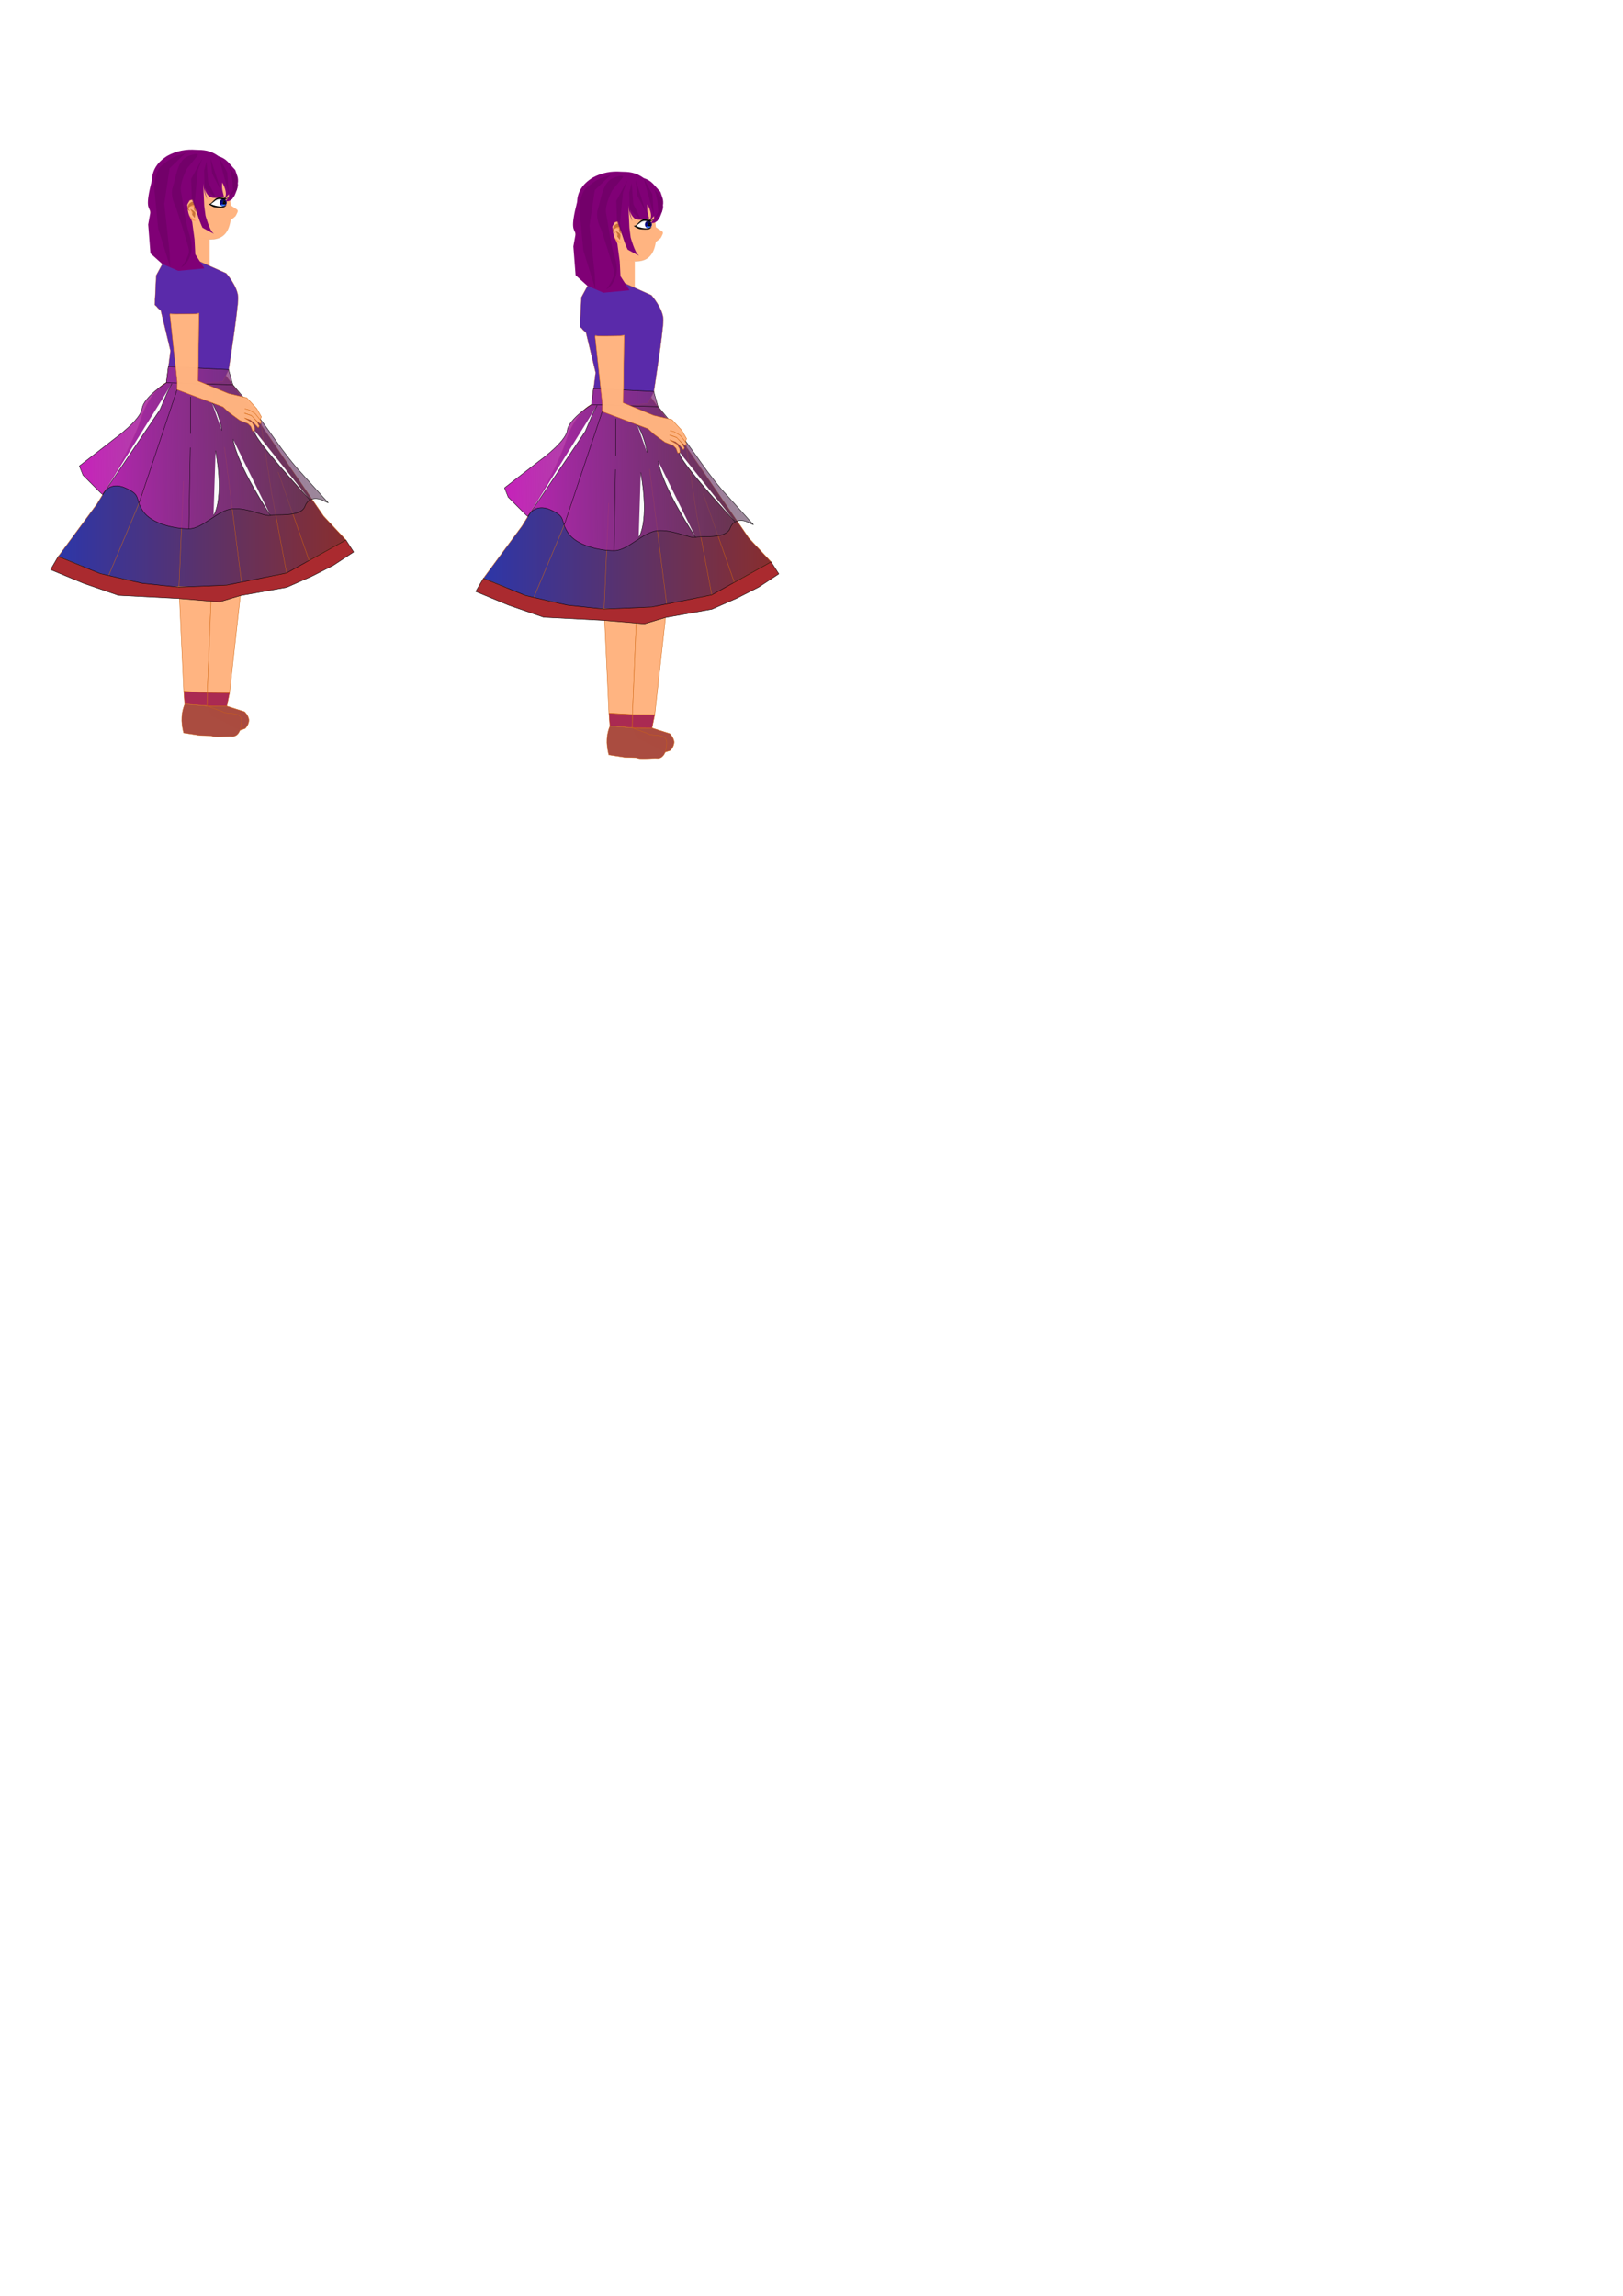 <?xml version="1.0" encoding="UTF-8" standalone="no"?>
<!-- Created with Inkscape (http://www.inkscape.org/) -->

<svg
   width="210mm"
   height="297mm"
   viewBox="0 0 210 297"
   version="1.1"
   id="svg1"
   inkscape:version="1.3.2 (091e20e, 2023-11-25, custom)"
   sodipodi:docname="xhinsade 2d.svg"
   xmlns:inkscape="http://www.inkscape.org/namespaces/inkscape"
   xmlns:sodipodi="http://sodipodi.sourceforge.net/DTD/sodipodi-0.dtd"
   xmlns:xlink="http://www.w3.org/1999/xlink"
   xmlns="http://www.w3.org/2000/svg"
   xmlns:svg="http://www.w3.org/2000/svg">
  <sodipodi:namedview
     id="namedview1"
     pagecolor="#ffffff"
     bordercolor="#000000"
     borderopacity="0.25"
     inkscape:showpageshadow="2"
     inkscape:pageopacity="0.0"
     inkscape:pagecheckerboard="0"
     inkscape:deskcolor="#d1d1d1"
     inkscape:document-units="mm"
     inkscape:zoom="3.9515223"
     inkscape:cx="355.43264"
     inkscape:cy="313.42351"
     inkscape:window-width="1440"
     inkscape:window-height="837"
     inkscape:window-x="-8"
     inkscape:window-y="-8"
     inkscape:window-maximized="1"
     inkscape:current-layer="g126" />
  <defs
     id="defs1">
    <linearGradient
       id="linearGradient60"
       inkscape:collect="always">
      <stop
         style="stop-color:#2d36a8;stop-opacity:1;"
         offset="0"
         id="stop60" />
      <stop
         style="stop-color:#882e2e;stop-opacity:1;"
         offset="1"
         id="stop61" />
    </linearGradient>
    <linearGradient
       id="linearGradient55"
       inkscape:collect="always">
      <stop
         style="stop-color:#c622ba;stop-opacity:1;"
         offset="0"
         id="stop55" />
      <stop
         style="stop-color:#3f3f3f;stop-opacity:0.498;"
         offset="0.5"
         id="stop57" />
    </linearGradient>
    <linearGradient
       id="linearGradient29"
       inkscape:collect="always">
      <stop
         style="stop-color:#9a6a44;stop-opacity:1;"
         offset="0"
         id="stop29" />
      <stop
         style="stop-color:#9a6a44;stop-opacity:0;"
         offset="1"
         id="stop30" />
    </linearGradient>
    <linearGradient
       id="linearGradient4"
       inkscape:collect="always">
      <stop
         style="stop-color:#d85d17;stop-opacity:1;"
         offset="0"
         id="stop4" />
      <stop
         style="stop-color:#000000;stop-opacity:0;"
         offset="1"
         id="stop5" />
    </linearGradient>
    <linearGradient
       inkscape:collect="always"
       xlink:href="#linearGradient4"
       id="linearGradient5"
       x1="29.32"
       y1="98.988"
       x2="34.757"
       y2="101.067"
       gradientUnits="userSpaceOnUse"
       gradientTransform="matrix(0.469,0,0,0.819,20.892,16.026)" />
    <filter
       inkscape:collect="always"
       style="color-interpolation-filters:sRGB"
       id="filter14"
       x="-0.807"
       y="-0.356"
       width="2.613"
       height="1.713">
      <feGaussianBlur
         inkscape:collect="always"
         stdDeviation="0.15"
         id="feGaussianBlur14" />
    </filter>
    <filter
       inkscape:collect="always"
       style="color-interpolation-filters:sRGB"
       id="filter15"
       x="-0.483"
       y="-0.316"
       width="1.966"
       height="1.632">
      <feGaussianBlur
         inkscape:collect="always"
         stdDeviation="0.018"
         id="feGaussianBlur15" />
    </filter>
    <filter
       inkscape:collect="always"
       style="color-interpolation-filters:sRGB"
       id="filter16"
       x="-0.253"
       y="-0.491"
       width="1.505"
       height="1.982">
      <feGaussianBlur
         inkscape:collect="always"
         stdDeviation="0.08"
         id="feGaussianBlur16" />
    </filter>
    <filter
       inkscape:collect="always"
       style="color-interpolation-filters:sRGB"
       id="filter18"
       x="-0.275"
       y="-0.412"
       width="1.55"
       height="1.824">
      <feGaussianBlur
         inkscape:collect="always"
         stdDeviation="0.014"
         id="feGaussianBlur18" />
    </filter>
    <filter
       inkscape:collect="always"
       style="color-interpolation-filters:sRGB"
       id="filter19"
       x="-0.107"
       y="-0.19"
       width="1.215"
       height="1.38">
      <feGaussianBlur
         inkscape:collect="always"
         stdDeviation="0.016"
         id="feGaussianBlur19" />
    </filter>
    <filter
       inkscape:collect="always"
       style="color-interpolation-filters:sRGB"
       id="filter20"
       x="-0.501"
       y="-0.75"
       width="2.003"
       height="2.5">
      <feGaussianBlur
         inkscape:collect="always"
         stdDeviation="0.012"
         id="feGaussianBlur20" />
    </filter>
    <filter
       inkscape:collect="always"
       style="color-interpolation-filters:sRGB"
       id="filter21"
       x="-1.434"
       y="-0.396"
       width="3.868"
       height="1.792">
      <feGaussianBlur
         inkscape:collect="always"
         stdDeviation="0.021"
         id="feGaussianBlur21" />
    </filter>
    <filter
       inkscape:collect="always"
       style="color-interpolation-filters:sRGB"
       id="filter22"
       x="-0.063"
       y="-0.098"
       width="1.125"
       height="1.196">
      <feGaussianBlur
         inkscape:collect="always"
         stdDeviation="0.033"
         id="feGaussianBlur22" />
    </filter>
    <linearGradient
       inkscape:collect="always"
       xlink:href="#linearGradient29"
       id="linearGradient30"
       x1="25.492"
       y1="94.352"
       x2="47.777"
       y2="94.352"
       gradientUnits="userSpaceOnUse" />
    <linearGradient
       inkscape:collect="always"
       xlink:href="#linearGradient55"
       id="linearGradient56"
       x1="7.304"
       y1="150.525"
       x2="160.305"
       y2="148.094"
       gradientUnits="userSpaceOnUse" />
    <linearGradient
       inkscape:collect="always"
       xlink:href="#linearGradient60"
       id="linearGradient61"
       x1="1.919"
       y1="158.106"
       x2="75.41"
       y2="158.106"
       gradientUnits="userSpaceOnUse" />
    <linearGradient
       inkscape:collect="always"
       xlink:href="#linearGradient60"
       id="linearGradient73"
       gradientUnits="userSpaceOnUse"
       x1="1.919"
       y1="158.106"
       x2="75.41"
       y2="158.106" />
    <linearGradient
       inkscape:collect="always"
       xlink:href="#linearGradient60"
       id="linearGradient74"
       gradientUnits="userSpaceOnUse"
       x1="1.919"
       y1="158.106"
       x2="75.41"
       y2="158.106" />
    <linearGradient
       inkscape:collect="always"
       xlink:href="#linearGradient29"
       id="linearGradient126"
       gradientUnits="userSpaceOnUse"
       x1="25.492"
       y1="94.352"
       x2="47.777"
       y2="94.352" />
    <linearGradient
       inkscape:collect="always"
       xlink:href="#linearGradient60"
       id="linearGradient127"
       gradientUnits="userSpaceOnUse"
       x1="1.919"
       y1="158.106"
       x2="75.41"
       y2="158.106" />
    <linearGradient
       inkscape:collect="always"
       xlink:href="#linearGradient60"
       id="linearGradient128"
       gradientUnits="userSpaceOnUse"
       x1="1.919"
       y1="158.106"
       x2="75.41"
       y2="158.106" />
    <linearGradient
       inkscape:collect="always"
       xlink:href="#linearGradient60"
       id="linearGradient129"
       gradientUnits="userSpaceOnUse"
       x1="1.919"
       y1="158.106"
       x2="75.41"
       y2="158.106" />
    <linearGradient
       inkscape:collect="always"
       xlink:href="#linearGradient4"
       id="linearGradient130"
       gradientUnits="userSpaceOnUse"
       gradientTransform="matrix(0.469,0,0,0.819,20.892,16.026)"
       x1="29.32"
       y1="98.988"
       x2="34.757"
       y2="101.067" />
    <linearGradient
       inkscape:collect="always"
       xlink:href="#linearGradient55"
       id="linearGradient131"
       gradientUnits="userSpaceOnUse"
       x1="7.304"
       y1="150.525"
       x2="160.305"
       y2="148.094" />
  </defs>
  <g
     inkscape:label="Layer 1"
     inkscape:groupmode="layer"
     id="layer1">
    <g
       id="g71"
       transform="matrix(0.507,0,0,0.573,6.542,-28.334)"
       inkscape:label="phase 1">
      <path
         id="path1"
         style="fill:#ffb380;fill-opacity:0.988;stroke:url(#linearGradient30);stroke-width:0.1;stroke-linecap:round;stroke-linejoin:bevel;stroke-miterlimit:5.2;stroke-dasharray:none;paint-order:markers fill stroke"
         d="m 36.964,85.207 c -7.247,0.658 -11.472,3.587 -11.472,12.106 1.366,6.084 3.431,3.512 10.161,5.821 3.132,-0.195 9.221,2.426 10.306,-4.027 0.781,-0.483 0.76,-0.464 1.259,-0.871 0.989,-1.642 0.725,-1.166 -1.251,-2.425 -0.883,-8.272 -2.25,-9.206 -9.002,-10.605 z"
         sodipodi:nodetypes="ccccccc"
         sodipodi:insensitive="true" />
      <g
         id="g57"
         inkscape:label="dress1"
         style="fill:url(#linearGradient61)">
        <path
           style="opacity:1;fill:url(#linearGradient73);fill-opacity:1;stroke:#d1640d;stroke-width:0.1;stroke-linecap:round;stroke-linejoin:bevel;stroke-miterlimit:5.2;stroke-dasharray:none;stroke-opacity:1;paint-order:markers fill stroke"
           d="m 53.548,145.153 16.136,20.826 5.692,5.384 -9.383,4.615 -7.908,-19.963 7.908,19.963 -3.538,2.154 -4.42,1.38 -4.378,-34.654 z"
           id="path36"
           sodipodi:nodetypes="cccccccccc" />
        <path
           style="opacity:1;fill:url(#linearGradient74);fill-opacity:1;stroke:#d1640d;stroke-width:0.1;stroke-linecap:round;stroke-linejoin:bevel;stroke-miterlimit:5.2;stroke-dasharray:none;stroke-opacity:1;paint-order:markers fill stroke"
           d="m 29.526,135.869 c 0,0 -4.115,1.566 -6.574,8.424 -2.459,6.858 -11.148,18.99 -11.148,18.99 l -9.846,11.795 6.028,2.169 c 4.377,2.313 12.643,3.088 12.689,3.355 0.292,1.688 23.261,1.369 23.261,1.369 l 16.309,-3.149 -3.849,-18.163 -2.738,-15.801 -8.965,-10.66 -0.743,1.3 z"
           id="path35"
           sodipodi:nodetypes="cscccsccccccc" />
      </g>
      <g
         id="g70">
        <path
           id="rect29"
           style="opacity:1;fill:#ffb380;fill-opacity:0.988;stroke-width:0.1;stroke-linecap:round;stroke-linejoin:bevel;stroke-miterlimit:5.2;paint-order:markers fill stroke"
           d="m 36.298,102.751 4.3,0.747 v 6.767 l -3.847,-0.712 z"
           sodipodi:nodetypes="ccccc" />
        <g
           id="g24">
          <path
             style="opacity:1;fill:#ffffff;fill-opacity:1;stroke:none;stroke-width:0.1;stroke-linecap:round;stroke-linejoin:bevel;stroke-miterlimit:5.2;stroke-dasharray:none;stroke-opacity:1;paint-order:markers fill stroke"
             d="m 43.913,94.409 0.232,1.659 c -1.101,0.065 -2.092,-0.152 -3.128,-0.257 l -0.205,-0.304 1.537,-1.177 z"
             id="path23"
             sodipodi:nodetypes="cccccc" />
          <path
             style="opacity:0.507;fill:#b3b3b3;fill-opacity:1;stroke:none;stroke-width:0.1;stroke-linecap:round;stroke-linejoin:bevel;stroke-miterlimit:5.2;stroke-dasharray:none;stroke-opacity:1;paint-order:markers fill stroke"
             d="m 40.812,95.507 1.171,-0.54 c 0.243,-0.129 0.571,-0.277 0.963,-0.383 0.633,0.038 0.816,-0.063 0.967,-0.175 l -1.219,-0.075 -0.894,0.417 z"
             id="path24"
             sodipodi:nodetypes="ccccccc" />
        </g>
        <g
           id="g23"
           inkscape:label="eye cornea"
           transform="matrix(1.338,0,0,0.995,-15.002,0.444)">
          <path
             id="path13"
             style="fill:#000080;fill-opacity:0.988;stroke-width:0.1;stroke-linecap:round;stroke-linejoin:bevel;stroke-miterlimit:5.2;paint-order:markers fill stroke"
             d="m 44.812,95.224 c 0,0.45 -0.3,0.844 -0.667,0.844 -0.367,0 -0.661,-0.394 -0.661,-0.844 0,-0.45 0.297,-0.815 0.664,-0.815 0.367,0 0.664,0.365 0.664,0.815 z"
             sodipodi:nodetypes="sssss" />
          <ellipse
             style="mix-blend-mode:normal;fill:#0e0e0e;fill-opacity:0.988;stroke:#000000;stroke-width:0;stroke-linecap:round;stroke-linejoin:bevel;stroke-miterlimit:5.2;stroke-dasharray:none;stroke-opacity:1;paint-order:markers fill stroke;filter:url(#filter14)"
             id="path14"
             cx="44.339"
             cy="95.239"
             rx="0.224"
             ry="0.506"
             transform="matrix(1.057,0,0,1,-2.544,0)" />
          <ellipse
             style="mix-blend-mode:normal;fill:#000000;fill-opacity:0.988;stroke:#000000;stroke-width:0.163;stroke-linecap:round;stroke-linejoin:bevel;stroke-miterlimit:5.2;stroke-dasharray:none;stroke-opacity:1;paint-order:markers fill stroke;filter:url(#filter15)"
             id="path15"
             cx="44.393"
             cy="95.235"
             rx="0.13"
             ry="0.199"
             transform="matrix(1.285,0,0,1.177,-12.689,-16.837)" />
          <path
             id="path16"
             style="fill:#387fff;fill-opacity:0.988;stroke:#000000;stroke-width:0;stroke-linecap:round;stroke-linejoin:bevel;stroke-miterlimit:5.2;paint-order:markers fill stroke;filter:url(#filter16)"
             d="m 44.498,95.704 c 0,0.167 -0.17,0.302 -0.379,0.302 -0.209,0 -0.379,-0.135 -0.379,-0.302 0,-0.167 0.224,-0.045 0.433,-0.045 0.209,0 0.325,-0.121 0.325,0.045 z"
             sodipodi:nodetypes="sssss" />
          <ellipse
             style="opacity:0.481;fill:#387fff;fill-opacity:0.988;stroke:#000000;stroke-width:0;stroke-linecap:round;stroke-linejoin:bevel;stroke-miterlimit:5.2;stroke-dasharray:none;stroke-opacity:1;paint-order:markers fill stroke;filter:url(#filter19)"
             id="path17"
             cx="44.041"
             cy="95.222"
             rx="0.177"
             ry="0.1" />
          <ellipse
             style="opacity:0.421;fill:#387fff;fill-opacity:0.988;stroke:#000000;stroke-width:0;stroke-linecap:round;stroke-linejoin:bevel;stroke-miterlimit:5.2;stroke-dasharray:none;stroke-opacity:1;paint-order:markers fill stroke;filter:url(#filter18)"
             id="path18"
             cx="44.556"
             cy="95.577"
             rx="0.059"
             ry="0.04" />
          <ellipse
             style="opacity:0.47;fill:#ffffff;fill-opacity:0.988;stroke:#000000;stroke-width:0;stroke-linecap:round;stroke-linejoin:bevel;stroke-miterlimit:5.2;stroke-dasharray:none;stroke-opacity:1;paint-order:markers fill stroke"
             id="path19"
             cx="44.163"
             cy="95.037"
             rx="0.056"
             ry="0.044" />
          <ellipse
             style="opacity:0.41;fill:#ffffff;fill-opacity:0.988;stroke:#000000;stroke-width:0;stroke-linecap:round;stroke-linejoin:bevel;stroke-miterlimit:5.2;stroke-dasharray:none;stroke-opacity:1;paint-order:markers fill stroke;filter:url(#filter20)"
             id="path20"
             cx="44.526"
             cy="95.596"
             rx="0.03"
             ry="0.02" />
          <ellipse
             style="opacity:0.61;fill:#ffb380;fill-opacity:0.988;stroke:#000000;stroke-width:0;stroke-linecap:round;stroke-linejoin:bevel;stroke-miterlimit:5.2;stroke-dasharray:none;stroke-opacity:1;paint-order:markers fill stroke;filter:url(#filter21)"
             id="path21"
             cx="44.411"
             cy="95.237"
             rx="0.017"
             ry="0.063"
             transform="matrix(2.358,0,0,2.184,-60.321,-112.766)" />
          <path
             style="opacity:0.61;fill:#212121;fill-opacity:1;stroke:#000000;stroke-width:0;stroke-linecap:round;stroke-linejoin:bevel;stroke-miterlimit:5.2;stroke-dasharray:none;stroke-opacity:1;paint-order:markers fill stroke;filter:url(#filter22)"
             d="m 43.549,94.914 c 0,0 0.199,0.125 0.379,-0.013 0.179,-0.138 0.561,-0.178 0.64,-0.044 0.08,0.134 0.244,0.366 0.244,0.366 0,0 0.062,-0.138 -0.097,-0.425 -0.159,-0.287 -0.303,-0.39 -0.567,-0.39 -0.264,0 -0.264,0.108 -0.384,0.15 -0.12,0.041 -0.215,0.355 -0.215,0.355 z"
             id="path22"
             sodipodi:nodetypes="csscssscc" />
        </g>
        <path
           style="fill:#000000;fill-opacity:0.988;stroke-width:0.091;stroke-linecap:round;stroke-linejoin:bevel;stroke-miterlimit:5.2;stroke-dasharray:none;paint-order:markers fill stroke"
           d="m 44.296,94.146 c 0,0 -1.088,-0.156 -1.546,-0.097 -0.457,0.058 -1.126,0.669 -1.625,1.131 -0.502,0.464 -0.893,0.281 -0.893,0.281 0,0 0.987,0.675 1.65,0.772 0.662,0.097 2.158,0.135 2.46,-0.019 0.265,-0.135 0.493,-0.322 0.58,-0.401 0.045,-0.137 -0.123,0.235 -1.454,0.257 -1.154,0.019 -2.657,-0.561 -2.657,-0.561 0,0 -0.223,0.315 0.661,-0.386 0.883,-0.702 1.274,-0.827 2.077,-0.711 0.968,0.14 0.773,0.215 1.121,0.081 0.184,-0.071 0.828,-0.449 0.822,-0.544 0,0 -0.677,0.333 -0.803,0.333 -0.126,0 0.233,-0.452 0.233,-0.452 0.148,-0.031 -0.627,0.318 -0.627,0.318 z"
           id="path5"
           sodipodi:nodetypes="csscsscscssscsccc" />
        <g
           id="g8"
           inkscape:label="ear ">
          <path
             id="path4"
             style="fill:none;fill-opacity:0.988;stroke:url(#linearGradient5);stroke-width:0.062;stroke-linecap:round;stroke-linejoin:bevel;stroke-miterlimit:5.2;paint-order:markers fill stroke"
             d="m 37.753,97.001 c -0.104,1.346 0.415,2.168 -0.377,2.26 -0.762,0.089 -1.451,0.318 -2.722,-2.222 -0.542,-1.083 0.609,-2.556 1.407,-2.556 0.797,0 1.762,1.614 1.692,2.518 z"
             sodipodi:nodetypes="sssss" />
          <path
             style="fill:#c87137;fill-opacity:0.988;stroke-width:0.1;stroke-linecap:round;stroke-linejoin:bevel;stroke-miterlimit:5.2;stroke-dasharray:none;paint-order:markers fill stroke"
             d="m 36.031,95.017 0.618,-0.012 c 0,0 0.484,0.651 0.396,1.07 -0.088,0.419 0.044,1.257 0.044,1.257 0,0 -0.536,-0.397 -0.536,-0.838 0,-0.441 0.448,-0.816 -0.213,-0.662 -0.662,0.154 -1.367,0.437 -1.014,0.924 0.353,0.487 0.375,0.465 0.375,0.465 L 35.101,96.849 c 0,0 -0.22,-0.099 -0.143,-0.397 0.077,-0.298 0.121,-0.568 0.287,-0.849 0.165,-0.281 0.786,-0.586 0.786,-0.586 z"
             id="path7"
             sodipodi:nodetypes="ccscsssccsscc" />
          <path
             style="fill:#c87137;fill-opacity:0.988;stroke-width:0.1;stroke-linecap:round;stroke-linejoin:bevel;stroke-miterlimit:5.2;stroke-dasharray:none;paint-order:markers fill stroke"
             d="m 36.215,96.893 c 0,0 0.728,0.331 0.728,0.728 0,0.397 -0.154,0.97 -0.143,1.025 0.011,0.055 -0.665,-0.715 -0.665,-0.715 l 0.08,-0.522 -0.562,-0.767 z"
             id="path8"
             sodipodi:nodetypes="csscccc" />
        </g>
        <g
           id="g12"
           inkscape:label="ear shaadow">
          <path
             style="fill:#ff9955;fill-opacity:0.988;stroke-width:0.1;stroke-linecap:round;stroke-linejoin:bevel;stroke-miterlimit:5.2;stroke-dasharray:none;paint-order:markers fill stroke"
             d="m 35.755,96.011 c 0,0 0.174,-0.197 0.497,-0.215 0.324,-0.018 0.277,-0.003 0.336,0.002 0.03,0.003 0.128,-0.031 0.113,0.092 -0.017,0.151 -0.148,0.48 -0.148,0.605 0,0.124 0.077,-0.314 -0.066,-0.363 -0.143,-0.049 -0.732,-0.12 -0.732,-0.12 z"
             id="path9"
             sodipodi:nodetypes="cssssscc" />
          <path
             style="fill:#ff9955;fill-opacity:0.988;stroke-width:0.1;stroke-linecap:round;stroke-linejoin:bevel;stroke-miterlimit:5.2;stroke-dasharray:none;paint-order:markers fill stroke"
             d="m 35.653,96.642 0.562,0.767 c 0,0 -0.08,0.522 -0.08,0.522 0,0 -0.119,-0.389 -0.119,-0.494 0,-0.105 -0.363,-0.795 -0.363,-0.795 z"
             id="path10" />
          <path
             style="fill:#ff9955;fill-opacity:0.988;stroke-width:0.1;stroke-linecap:round;stroke-linejoin:bevel;stroke-miterlimit:5.2;stroke-dasharray:none;paint-order:markers fill stroke"
             d="m 35.245,98.092 0.688,0.85 c 0,0 0.475,0.306 0.62,0.332 0.144,0.026 0.661,0.006 0.661,0.006 0,0 -0.397,-0.129 -0.721,-0.352 -0.324,-0.224 -1.353,-1.001 -1.398,-1.077 -0.045,-0.076 0.149,0.24 0.149,0.24 z"
             id="path11" />
          <path
             style="fill:#ff9955;fill-opacity:0.988;stroke-width:0.1;stroke-linecap:round;stroke-linejoin:bevel;stroke-miterlimit:5.2;stroke-dasharray:none;paint-order:markers fill stroke"
             d="m 34.792,95.462 c 0,0 0.703,-0.751 0.963,-0.772 0.26,-0.02 0.678,-0.002 1.051,0.315 0.4,0.313 -0.08,-0.216 -0.16,-0.276 -0.05,-0.038 -0.335,-0.231 -0.349,-0.222 0,0 -0.308,-0.032 -0.57,0.051 -0.456,0.144 -0.946,0.904 -0.935,0.904 z"
             id="path12"
             sodipodi:nodetypes="cscscscc" />
        </g>
        <path
           id="path30"
           style="opacity:1;fill:#5a2aaa;fill-opacity:1;stroke:#d1640d;stroke-width:0.1;stroke-linecap:round;stroke-linejoin:bevel;stroke-miterlimit:5.2;stroke-dasharray:none;stroke-opacity:1;paint-order:markers fill stroke"
           inkscape:transform-center-x="0.061594223"
           inkscape:transform-center-y="-0.72449664"
           d="m 43.369,96.847 -16.072,1.153 -2.627,4.998 -0.437,9.813 c -0.079,0.552 -0.104,1.073 -0.069,1.559 l -0.069,1.552 0.83,0.783 c 0.408,0.621 0.972,1.157 1.704,1.608 l 8.65e-4,10e-4 4.151,17.777 -1.762,14.251 4.765,0.846 -3.132,-31.463 h 0.008 c 1.426,0.27 3.088,0.429 4.992,0.482 3.04,0.084 5.479,-0.136 7.338,-0.682 h 0.01 l -0.411,31.3 2.59,-0.483 7.976,-0.724 2.486,-5.073 c 0,0 4.042,-26.692 4.042,-31.644 0,-4.952 -5.094,-10.871 -5.094,-10.871 z"
           transform="matrix(0.598,0,0,0.513,12.185,58.817)" />
        <path
           id="path25"
           style="opacity:1;fill:#800076;fill-opacity:1;stroke:none;stroke-width:0.097;stroke-linecap:round;stroke-linejoin:bevel;stroke-miterlimit:5.2;stroke-dasharray:none;stroke-opacity:1;paint-order:markers fill stroke"
           d="m 37.089,83.272 c -2.426,-0.164 -4.852,0.182 -7.278,1.355 -2.814,1.565 -3.861,3.431 -3.934,5.464 -1.823,6.281 -0.766,5.978 -0.386,7.221 l -0.577,2.83 0.577,6.506 3.004,2.395 4.098,1.554 6.664,-0.554 -2.316,-3.183 -0.192,-3.361 -0.536,-3.501 c -0.069,-1.301 -1.125,-1.246 -1.273,-4.023 -0.188,-0.276 0.148,-0.67 0.358,-0.969 l 0.147,-0.292 c 0.616,-0.23 0.851,-0.206 0.851,-0.206 0,0 1.08,3.017 1.559,4.33 0.244,0.668 0.918,2.023 0.918,2.023 0,0 3.7,1.837 2.744,1.221 -0.942,-0.607 -1.971,-3.955 -1.971,-3.955 l -0.325,-2.176 -0.259,-4.962 0.009,-0.006 c 0.164,1.776 0.593,2.583 0.991,3.511 l -0.558,-1.852 -0.093,-0.8 c 0.138,1.237 1.342,2.219 1.647,2.16 0.999,0.332 2.291,-0.104 3.289,-0.188 -0.219,-0.769 -0.641,-1.697 -0.418,-3.174 0.883,1.51 1.059,2.553 0.818,3.095 l -0.212,0.679 1.055,-1.136 c 1.75e-4,0.669 0,0.669 0,0.669 -0.352,0.428 -0.588,0.647 -0.851,0.913 0.471,-0.034 0.682,0.241 1.734,-0.484 l 0.587,-0.773 C 47.256,93.01 48.02,91.488 47.777,90.896 48.051,89.677 47.484,88.798 47.137,87.83 l -1.857,-1.812 c -0.889,-0.796 -1.66,-1.077 -2.417,-1.303 -2.144,-1.401 -3.957,-1.412 -5.774,-1.442 z"
           sodipodi:nodetypes="ccccccccccccccccscsccccccccccccccccccccccc" />
        <g
           id="g34"
           inkscape:label="arms">
          <g
             id="g44"
             inkscape:label="dress">
            <path
               style="opacity:1;fill:#2a51aa;fill-opacity:1;stroke:#d1640d;stroke-width:0.1;stroke-linecap:round;stroke-linejoin:bevel;stroke-miterlimit:5.2;stroke-dasharray:none;stroke-opacity:1;paint-order:markers fill stroke"
               d="M 48.775,181.185 44.385,150.442"
               id="path46" />
            <path
               style="opacity:1;fill:#2a51aa;fill-opacity:1;stroke:#d1640d;stroke-width:0.1;stroke-linecap:round;stroke-linejoin:bevel;stroke-miterlimit:5.2;stroke-dasharray:none;stroke-opacity:1;paint-order:markers fill stroke"
               d="m 32.765,182.021 1.181,-23.916"
               id="path45" />
            <path
               style="opacity:1;fill:#2a51aa;fill-opacity:1;stroke:#d1640d;stroke-width:0.1;stroke-linecap:round;stroke-linejoin:bevel;stroke-miterlimit:5.2;stroke-dasharray:none;stroke-opacity:1;paint-order:markers fill stroke"
               d="m 14.741,179.56 7.154,-15.028 2.946,-6.426"
               id="path44" />
            <path
               style="opacity:1;fill:url(#linearGradient56);fill-opacity:1;stroke:#000000;stroke-width:0.1;stroke-linecap:round;stroke-linejoin:bevel;stroke-miterlimit:5.2;stroke-dasharray:none;stroke-opacity:1;paint-order:markers fill stroke"
               d="m 29.526,135.869 c 0,0 -5.775,3.217 -6.175,5.82 -0.4,2.603 -7.044,6.81 -7.044,6.81 l -8.958,6.154 0.919,2.067 c 0,0 4.991,4.47 5.027,4.418 0.035,-0.052 1.618,-3.198 5.845,-1.509 4.227,1.688 2.22,2.297 4.441,5.206 2.22,2.909 8.116,3.996 11.714,3.996 3.598,0 7.216,-4.174 11.073,-4.506 3.857,-0.332 8.461,1.846 9.752,1.487 1.291,-0.36 7.74,0.505 8.805,-2.048 1.065,-2.554 3.981,-1.564 3.981,-1.564 l 1.981,0.785 -8.136,-7.986 c -5.742,-6.007 -7.07,-9.195 -16.22,-18.672 l -1.096,-3.43 -15.382,-0.681 -0.526,3.652 17.004,0.459 -1.096,-3.43"
               id="path47"
               sodipodi:nodetypes="cscccsssssssccccccccc" />
            <path
               style="opacity:1;fill:#f9f9f9;fill-opacity:1;stroke:#000000;stroke-width:0.1;stroke-linecap:round;stroke-linejoin:bevel;stroke-miterlimit:5.2;stroke-dasharray:none;stroke-opacity:1;paint-order:markers fill stroke"
               d="m 13.296,161.14 14.645,-19.216 1.808,-3.78 1.201,-2.057"
               id="path48" />
            <path
               style="opacity:1;fill:#f9f9f9;fill-opacity:1;stroke:#000000;stroke-width:0.1;stroke-linecap:round;stroke-linejoin:bevel;stroke-miterlimit:5.2;stroke-dasharray:none;stroke-opacity:1;paint-order:markers fill stroke"
               d="m 22.626,162.936 9.663,-25.512"
               id="path49" />
            <path
               style="opacity:1;fill:#f9f9f9;fill-opacity:1;stroke:#000000;stroke-width:0.1;stroke-linecap:round;stroke-linejoin:bevel;stroke-miterlimit:5.2;stroke-dasharray:none;stroke-opacity:1;paint-order:markers fill stroke"
               d="m 35.295,168.833 0.371,-18.308"
               id="path50" />
            <path
               style="opacity:1;fill:#f9f9f9;fill-opacity:1;stroke:#000000;stroke-width:0.1;stroke-linecap:round;stroke-linejoin:bevel;stroke-miterlimit:5.2;stroke-dasharray:none;stroke-opacity:1;paint-order:markers fill stroke"
               d="m 56.119,165.813 c 0,0 -8.416,-11.102 -9.539,-17.2"
               id="path51" />
            <path
               style="opacity:1;fill:#f9f9f9;fill-opacity:1;stroke:#000000;stroke-width:0.1;stroke-linecap:round;stroke-linejoin:bevel;stroke-miterlimit:5.2;stroke-dasharray:none;stroke-opacity:1;paint-order:markers fill stroke"
               d="m 41.583,165.863 c 0,0 2.811,-3.382 0.531,-14.654"
               id="path52" />
            <path
               style="opacity:1;fill:#f9f9f9;fill-opacity:1;stroke:#000000;stroke-width:0.1;stroke-linecap:round;stroke-linejoin:bevel;stroke-miterlimit:5.2;stroke-dasharray:none;stroke-opacity:1;paint-order:markers fill stroke"
               d="m 66.072,162.201 c 0,0 -15.163,-14.471 -13.983,-15.526"
               id="path53" />
            <path
               style="opacity:1;fill:#f9f9f9;fill-opacity:1;stroke:#000000;stroke-width:0.1;stroke-linecap:round;stroke-linejoin:bevel;stroke-miterlimit:5.2;stroke-dasharray:none;stroke-opacity:1;paint-order:markers fill stroke"
               d="m 35.716,139.047 v 5.794 2.506"
               id="path54" />
            <path
               style="opacity:1;fill:#f9f9f9;fill-opacity:1;stroke:#000000;stroke-width:0.1;stroke-linecap:round;stroke-linejoin:bevel;stroke-miterlimit:5.2;stroke-dasharray:none;stroke-opacity:1;paint-order:markers fill stroke"
               d="m 41.153,140.279 c 0,0 1.9,2.527 2.566,6.345"
               id="path55" />
          </g>
          <path
             id="path32"
             style="opacity:1;fill:#ffb380;fill-opacity:0.988;stroke:#d1640d;stroke-width:0.098;stroke-linecap:round;stroke-linejoin:bevel;stroke-miterlimit:5.2;stroke-dasharray:none;stroke-opacity:1;paint-order:markers fill stroke"
             d="m 37.861,120.289 -7.426,0.097 1.88,15.223 -0.026,1.814 11.684,3.893 1.484,1.198 2.814,1.831 2.111,0.745 0.745,0.652 0.435,1.056 0.528,-0.125 -0.031,-0.838 -0.683,-1.055 -1.893,-0.962 1.49,0.466 0.776,0.528 1.273,1.211 0.249,-0.404 -0.621,-1.024 -0.941,-0.919 0.91,0.825 0.931,0.652 0.218,-0.59 -0.263,-0.321 0.294,-0.704 -1.18,-1.831 -2.546,-2.452 -4.658,-0.97 -7.8,-2.851 z m 11.651,22.443 1.769,0.559 0.019,0.017 z" />
          <path
             style="opacity:1;fill:#ffb380;fill-opacity:0.988;stroke:#d1640d;stroke-width:0.1;stroke-linecap:round;stroke-linejoin:bevel;stroke-miterlimit:5.2;stroke-dasharray:none;stroke-opacity:1;paint-order:markers fill stroke"
             d="m 53.503,144.243 -1.31,-1.42 -1.46,-0.801 -1.131,-0.283"
             id="path33" />
          <path
             style="opacity:1;fill:#ffb380;fill-opacity:0.988;stroke:#d1640d;stroke-width:0.1;stroke-linecap:round;stroke-linejoin:bevel;stroke-miterlimit:5.2;stroke-dasharray:none;stroke-opacity:1;paint-order:markers fill stroke"
             d="M 51.706,143.676 51.282,143.291 49.512,142.732"
             id="path34" />
        </g>
        <g
           id="g42"
           inkscape:label="shoes">
          <path
             style="opacity:1;fill:#aa4b3f;fill-opacity:0.996;stroke:#d1640d;stroke-width:0.1;stroke-linecap:round;stroke-linejoin:bevel;stroke-miterlimit:5.2;stroke-dasharray:none;stroke-opacity:1;paint-order:markers fill stroke"
             d="m 44.993,208.884 4.53,1.278 c 0,0 0.891,0.753 1.069,1.672 0.196,1.011 -0.882,2.196 -1.088,2.142 l -1.111,0.322 -7.289,-3.278 -1.157,-2.185 z"
             id="path42"
             sodipodi:nodetypes="ccsccccc" />
          <path
             style="opacity:1;fill:#aa2a52;fill-opacity:1;stroke:#d1640d;stroke-width:0.1;stroke-linecap:round;stroke-linejoin:bevel;stroke-miterlimit:5.2;stroke-dasharray:none;stroke-opacity:1;paint-order:markers fill stroke"
             d="m 39.946,208.834 5.047,0.05 0.694,-3.012 -5.692,-0.05 -0.049,3.013 z"
             id="path41" />
        </g>
        <path
           style="opacity:1;fill:#ffb380;fill-opacity:0.988;stroke:#d1640d;stroke-width:0.1;stroke-linecap:round;stroke-linejoin:bevel;stroke-miterlimit:5.2;stroke-dasharray:none;stroke-opacity:1;paint-order:markers fill stroke"
           d="m 32.765,182.021 1.231,23.492 5.999,0.308 1.108,-23.9 z"
           id="path37"
           sodipodi:nodetypes="ccccc" />
        <path
           style="opacity:1;fill:#ffb380;fill-opacity:0.988;stroke:#d1640d;stroke-width:0.1;stroke-linecap:round;stroke-linejoin:bevel;stroke-miterlimit:5.2;stroke-dasharray:none;stroke-opacity:1;paint-order:markers fill stroke"
           d="m 48.775,181.185 -3.088,24.686 -5.692,-0.05 1.108,-23.9 z"
           id="path38"
           sodipodi:nodetypes="ccccc" />
        <g
           id="g43"
           inkscape:label="shoes1"
           transform="matrix(1,0,0,0.981,-0.002,3.937)">
          <path
             style="opacity:1;fill:#aa2a52;fill-opacity:1;stroke:#d1640d;stroke-width:0.1;stroke-linecap:round;stroke-linejoin:bevel;stroke-miterlimit:5.2;stroke-dasharray:none;stroke-opacity:1;paint-order:markers fill stroke"
             d="m 33.996,205.514 0.237,2.917 5.713,0.404 0.049,-3.013 z"
             id="path39"
             sodipodi:nodetypes="ccccc" />
          <path
             id="path40"
             style="opacity:1;fill:#aa4c40;fill-opacity:0.996;stroke:#d1640d;stroke-width:0.1;stroke-linecap:round;stroke-linejoin:bevel;stroke-miterlimit:5.2;stroke-dasharray:none;stroke-opacity:1;paint-order:markers fill stroke"
             inkscape:transform-center-x="-0.14063488"
             inkscape:transform-center-y="-0.53452598"
             d="m 37.623,206.324 -7.549,-0.58 c -1.665,4.065 -0.884,7.401 -0.38,9.5 l 5.505,0.846 3.785,0.103 c 1.144,0.644 4.78,0.089 7.313,0.218 0.332,0.017 2.847,-0.171 2.942,-5.154 0.066,-3.488 -4.872,-1.844 -6.536,-3.124 l -1.224,-0.419 z"
             transform="matrix(0.757,0,0,0.696,11.474,65.273)"
             sodipodi:nodetypes="cccccssccc" />
        </g>
        <path
           style="opacity:1;fill:#aa2a2f;fill-opacity:1;stroke:#000000;stroke-width:0.1;stroke-linecap:round;stroke-linejoin:bevel;stroke-miterlimit:5.2;stroke-dasharray:none;stroke-opacity:1;paint-order:markers fill stroke"
           d="M 1.957,175.078 0,178.05 l 8.412,3.085 8.914,2.724 v 0 l 15.389,0.713 10.34,0.773 5.377,-1.42 11.861,-1.88 6.361,-2.485 5.519,-2.473 5.182,-3.013 -1.98,-2.711 -15.131,7.458 -15.305,2.731 -12.174,0.468 -9.324,-0.886 -2.767,-0.533 -7.984,-1.649 z"
           id="path63"
           sodipodi:nodetypes="cccccccccccccccccccc" />
        <path
           style="opacity:0.644;fill:#6b0064;fill-opacity:1;stroke:none;stroke-width:0.1;stroke-linecap:round;stroke-linejoin:bevel;stroke-miterlimit:5.2;stroke-dasharray:none;stroke-opacity:1;paint-order:markers fill stroke"
           d="m 34.484,83.953 -4.098,3.488 -1.364,8.021 1.364,11.046 0.159,3.312 -3.088,-8.802 -1.033,-9.534 c 0.28,-2.542 1.038,-4.299 2.444,-4.998 2.995,-2.237 3.802,-1.761 5.615,-2.533 z"
           id="path64"
           sodipodi:nodetypes="ccccccccc" />
        <path
           style="opacity:0.644;fill:#6b0064;fill-opacity:1;stroke:none;stroke-width:0.1;stroke-linecap:round;stroke-linejoin:bevel;stroke-miterlimit:5.2;stroke-dasharray:none;stroke-opacity:1;paint-order:markers fill stroke"
           d="m 37.568,84.508 -2.776,3.035 c 0,0 -1.911,3.231 -1.527,5.07 0.384,1.839 1.261,7.15 1.824,8.835 0.563,1.685 1.423,3.534 0.563,5.685 -0.861,2.151 -2.31,2.687 -2.31,2.687 0,0 2.171,-2.495 1.959,-3.916 -0.212,-1.421 -3.342,-9.735 -3.342,-9.735 0,0 -1.575,-2.442 -0.768,-4.516 0.807,-2.074 1.132,-5.992 3.899,-6.953 2.767,-0.96 2.478,-0.192 2.478,-0.192 z"
           id="path65" />
        <path
           style="opacity:0.644;fill:#6b0064;fill-opacity:1;stroke:none;stroke-width:0.1;stroke-linecap:round;stroke-linejoin:bevel;stroke-miterlimit:5.2;stroke-dasharray:none;stroke-opacity:1;paint-order:markers fill stroke"
           d="m 37.576,87.927 -0.77,7.078 1.969,5.855 -2.713,-6.377 -0.184,-4.636 2.881,-4.691 z"
           id="path66" />
        <path
           style="opacity:0.644;fill:#6b0064;fill-opacity:1;stroke:none;stroke-width:0.1;stroke-linecap:round;stroke-linejoin:bevel;stroke-miterlimit:5.2;stroke-dasharray:none;stroke-opacity:1;paint-order:markers fill stroke"
           d="m 40.812,85.157 2.36,6.509 1.077,2.148 -2.996,-5.157 z"
           id="path67" />
        <path
           style="opacity:0.644;fill:#6b0064;fill-opacity:1;stroke:none;stroke-width:0.1;stroke-linecap:round;stroke-linejoin:bevel;stroke-miterlimit:5.2;stroke-dasharray:none;stroke-opacity:1;paint-order:markers fill stroke"
           d="m 39.79,85.868 0.443,4.728 2.116,3.734 -3.036,-2.488 -0.133,-3.854 z"
           id="path68" />
        <path
           style="opacity:0.644;fill:#6b0064;fill-opacity:1;stroke:none;stroke-width:0.1;stroke-linecap:round;stroke-linejoin:bevel;stroke-miterlimit:5.2;stroke-dasharray:none;stroke-opacity:1;paint-order:markers fill stroke"
           d="m 42.863,84.714 2.63,8.563 -0.148,-1.585 -0.253,-3.304 z"
           id="path69" />
        <path
           style="opacity:0.644;fill:#6b0064;fill-opacity:1;stroke:none;stroke-width:0.1;stroke-linecap:round;stroke-linejoin:bevel;stroke-miterlimit:5.2;stroke-dasharray:none;stroke-opacity:1;paint-order:markers fill stroke"
           d="m 45.973,88.223 0.43,1.876 0.179,2.277 -1.089,1.57 2.04,-1.597 0.228,-2.82 -2.268,-2.417 z"
           id="path70" />
      </g>
    </g>
    <g
       id="g126"
       transform="matrix(0.507,0,0,0.573,61.555,-25.503)"
       inkscape:label="phase2">
      <path
         id="path74"
         style="fill:#ffb380;fill-opacity:0.988;stroke:url(#linearGradient126);stroke-width:0.1;stroke-linecap:round;stroke-linejoin:bevel;stroke-miterlimit:5.2;stroke-dasharray:none;paint-order:markers fill stroke"
         d="m 36.964,85.207 c -7.247,0.658 -11.472,3.587 -11.472,12.106 1.366,6.084 3.431,3.512 10.161,5.821 3.132,-0.195 9.221,2.426 10.306,-4.027 0.781,-0.483 0.76,-0.464 1.259,-0.871 0.989,-1.642 0.725,-1.166 -1.251,-2.425 -0.883,-8.272 -2.25,-9.206 -9.002,-10.605 z"
         sodipodi:nodetypes="ccccccc"
         sodipodi:insensitive="true" />
      <g
         id="g76"
         inkscape:label="dress1"
         style="fill:url(#linearGradient129)">
        <path
           style="opacity:1;fill:url(#linearGradient127);fill-opacity:1;stroke:#d1640d;stroke-width:0.1;stroke-linecap:round;stroke-linejoin:bevel;stroke-miterlimit:5.2;stroke-dasharray:none;stroke-opacity:1;paint-order:markers fill stroke"
           d="m 53.548,145.153 16.136,20.826 5.692,5.384 -9.383,4.615 -7.908,-19.963 7.908,19.963 -3.538,2.154 -4.42,1.38 -4.378,-34.654 z"
           id="path75"
           sodipodi:nodetypes="cccccccccc" />
        <path
           style="opacity:1;fill:url(#linearGradient128);fill-opacity:1;stroke:#d1640d;stroke-width:0.1;stroke-linecap:round;stroke-linejoin:bevel;stroke-miterlimit:5.2;stroke-dasharray:none;stroke-opacity:1;paint-order:markers fill stroke"
           d="m 29.526,135.869 c 0,0 -4.115,1.566 -6.574,8.424 -2.459,6.858 -11.148,18.99 -11.148,18.99 l -9.846,11.795 6.028,2.169 c 4.377,2.313 12.643,3.088 12.689,3.355 0.292,1.688 23.261,1.369 23.261,1.369 l 16.309,-3.149 -3.849,-18.163 -2.738,-15.801 -8.965,-10.66 -0.743,1.3 z"
           id="path76"
           sodipodi:nodetypes="cscccsccccccc" />
      </g>
      <g
         id="g125">
        <path
           id="path77"
           style="opacity:1;fill:#ffb380;fill-opacity:0.988;stroke-width:0.1;stroke-linecap:round;stroke-linejoin:bevel;stroke-miterlimit:5.2;paint-order:markers fill stroke"
           d="m 36.298,102.751 4.3,0.747 v 6.767 l -3.847,-0.712 z"
           sodipodi:nodetypes="ccccc" />
        <g
           id="g79">
          <path
             style="opacity:1;fill:#ffffff;fill-opacity:1;stroke:none;stroke-width:0.1;stroke-linecap:round;stroke-linejoin:bevel;stroke-miterlimit:5.2;stroke-dasharray:none;stroke-opacity:1;paint-order:markers fill stroke"
             d="m 43.913,94.409 0.232,1.659 c -1.101,0.065 -2.092,-0.152 -3.128,-0.257 l -0.205,-0.304 1.537,-1.177 z"
             id="path78"
             sodipodi:nodetypes="cccccc" />
          <path
             style="opacity:0.507;fill:#b3b3b3;fill-opacity:1;stroke:none;stroke-width:0.1;stroke-linecap:round;stroke-linejoin:bevel;stroke-miterlimit:5.2;stroke-dasharray:none;stroke-opacity:1;paint-order:markers fill stroke"
             d="m 40.812,95.507 1.171,-0.54 c 0.243,-0.129 0.571,-0.277 0.963,-0.383 0.633,0.038 0.816,-0.063 0.967,-0.175 l -1.219,-0.075 -0.894,0.417 z"
             id="path79"
             sodipodi:nodetypes="ccccccc" />
        </g>
        <g
           id="g86"
           inkscape:label="eye cornea"
           transform="matrix(1.338,0,0,0.995,-15.002,0.444)">
          <path
             id="path80"
             style="fill:#000080;fill-opacity:0.988;stroke-width:0.1;stroke-linecap:round;stroke-linejoin:bevel;stroke-miterlimit:5.2;paint-order:markers fill stroke"
             d="m 44.812,95.224 c 0,0.45 -0.3,0.844 -0.667,0.844 -0.367,0 -0.661,-0.394 -0.661,-0.844 0,-0.45 0.297,-0.815 0.664,-0.815 0.367,0 0.664,0.365 0.664,0.815 z"
             sodipodi:nodetypes="sssss" />
          <ellipse
             style="mix-blend-mode:normal;fill:#0e0e0e;fill-opacity:0.988;stroke:#000000;stroke-width:0;stroke-linecap:round;stroke-linejoin:bevel;stroke-miterlimit:5.2;stroke-dasharray:none;stroke-opacity:1;paint-order:markers fill stroke;filter:url(#filter14)"
             id="ellipse80"
             cx="44.339"
             cy="95.239"
             rx="0.224"
             ry="0.506"
             transform="matrix(1.057,0,0,1,-2.544,0)" />
          <ellipse
             style="mix-blend-mode:normal;fill:#000000;fill-opacity:0.988;stroke:#000000;stroke-width:0.163;stroke-linecap:round;stroke-linejoin:bevel;stroke-miterlimit:5.2;stroke-dasharray:none;stroke-opacity:1;paint-order:markers fill stroke;filter:url(#filter15)"
             id="ellipse81"
             cx="44.393"
             cy="95.235"
             rx="0.13"
             ry="0.199"
             transform="matrix(1.285,0,0,1.177,-12.689,-16.837)" />
          <path
             id="path81"
             style="fill:#387fff;fill-opacity:0.988;stroke:#000000;stroke-width:0;stroke-linecap:round;stroke-linejoin:bevel;stroke-miterlimit:5.2;paint-order:markers fill stroke;filter:url(#filter16)"
             d="m 44.498,95.704 c 0,0.167 -0.17,0.302 -0.379,0.302 -0.209,0 -0.379,-0.135 -0.379,-0.302 0,-0.167 0.224,-0.045 0.433,-0.045 0.209,0 0.325,-0.121 0.325,0.045 z"
             sodipodi:nodetypes="sssss" />
          <ellipse
             style="opacity:0.481;fill:#387fff;fill-opacity:0.988;stroke:#000000;stroke-width:0;stroke-linecap:round;stroke-linejoin:bevel;stroke-miterlimit:5.2;stroke-dasharray:none;stroke-opacity:1;paint-order:markers fill stroke;filter:url(#filter19)"
             id="ellipse82"
             cx="44.041"
             cy="95.222"
             rx="0.177"
             ry="0.1" />
          <ellipse
             style="opacity:0.421;fill:#387fff;fill-opacity:0.988;stroke:#000000;stroke-width:0;stroke-linecap:round;stroke-linejoin:bevel;stroke-miterlimit:5.2;stroke-dasharray:none;stroke-opacity:1;paint-order:markers fill stroke;filter:url(#filter18)"
             id="ellipse83"
             cx="44.556"
             cy="95.577"
             rx="0.059"
             ry="0.04" />
          <ellipse
             style="opacity:0.47;fill:#ffffff;fill-opacity:0.988;stroke:#000000;stroke-width:0;stroke-linecap:round;stroke-linejoin:bevel;stroke-miterlimit:5.2;stroke-dasharray:none;stroke-opacity:1;paint-order:markers fill stroke"
             id="ellipse84"
             cx="44.163"
             cy="95.037"
             rx="0.056"
             ry="0.044" />
          <ellipse
             style="opacity:0.41;fill:#ffffff;fill-opacity:0.988;stroke:#000000;stroke-width:0;stroke-linecap:round;stroke-linejoin:bevel;stroke-miterlimit:5.2;stroke-dasharray:none;stroke-opacity:1;paint-order:markers fill stroke;filter:url(#filter20)"
             id="ellipse85"
             cx="44.526"
             cy="95.596"
             rx="0.03"
             ry="0.02" />
          <ellipse
             style="opacity:0.61;fill:#ffb380;fill-opacity:0.988;stroke:#000000;stroke-width:0;stroke-linecap:round;stroke-linejoin:bevel;stroke-miterlimit:5.2;stroke-dasharray:none;stroke-opacity:1;paint-order:markers fill stroke;filter:url(#filter21)"
             id="ellipse86"
             cx="44.411"
             cy="95.237"
             rx="0.017"
             ry="0.063"
             transform="matrix(2.358,0,0,2.184,-60.321,-112.766)" />
          <path
             style="opacity:0.61;fill:#212121;fill-opacity:1;stroke:#000000;stroke-width:0;stroke-linecap:round;stroke-linejoin:bevel;stroke-miterlimit:5.2;stroke-dasharray:none;stroke-opacity:1;paint-order:markers fill stroke;filter:url(#filter22)"
             d="m 43.549,94.914 c 0,0 0.199,0.125 0.379,-0.013 0.179,-0.138 0.561,-0.178 0.64,-0.044 0.08,0.134 0.244,0.366 0.244,0.366 0,0 0.062,-0.138 -0.097,-0.425 -0.159,-0.287 -0.303,-0.39 -0.567,-0.39 -0.264,0 -0.264,0.108 -0.384,0.15 -0.12,0.041 -0.215,0.355 -0.215,0.355 z"
             id="path86"
             sodipodi:nodetypes="csscssscc" />
        </g>
        <path
           style="fill:#000000;fill-opacity:0.988;stroke-width:0.091;stroke-linecap:round;stroke-linejoin:bevel;stroke-miterlimit:5.2;stroke-dasharray:none;paint-order:markers fill stroke"
           d="m 44.296,94.146 c 0,0 -1.088,-0.156 -1.546,-0.097 -0.457,0.058 -1.126,0.669 -1.625,1.131 -0.502,0.464 -0.893,0.281 -0.893,0.281 0,0 0.987,0.675 1.65,0.772 0.662,0.097 2.158,0.135 2.46,-0.019 0.265,-0.135 0.493,-0.322 0.58,-0.401 0.045,-0.137 -0.123,0.235 -1.454,0.257 -1.154,0.019 -2.657,-0.561 -2.657,-0.561 0,0 -0.223,0.315 0.661,-0.386 0.883,-0.702 1.274,-0.827 2.077,-0.711 0.968,0.14 0.773,0.215 1.121,0.081 0.184,-0.071 0.828,-0.449 0.822,-0.544 0,0 -0.677,0.333 -0.803,0.333 -0.126,0 0.233,-0.452 0.233,-0.452 0.148,-0.031 -0.627,0.318 -0.627,0.318 z"
           id="path87"
           sodipodi:nodetypes="csscsscscssscsccc" />
        <g
           id="g90"
           inkscape:label="ear ">
          <path
             id="path88"
             style="fill:none;fill-opacity:0.988;stroke:url(#linearGradient130);stroke-width:0.062;stroke-linecap:round;stroke-linejoin:bevel;stroke-miterlimit:5.2;paint-order:markers fill stroke"
             d="m 37.753,97.001 c -0.104,1.346 0.415,2.168 -0.377,2.26 -0.762,0.089 -1.451,0.318 -2.722,-2.222 -0.542,-1.083 0.609,-2.556 1.407,-2.556 0.797,0 1.762,1.614 1.692,2.518 z"
             sodipodi:nodetypes="sssss" />
          <path
             style="fill:#c87137;fill-opacity:0.988;stroke-width:0.1;stroke-linecap:round;stroke-linejoin:bevel;stroke-miterlimit:5.2;stroke-dasharray:none;paint-order:markers fill stroke"
             d="m 36.031,95.017 0.618,-0.012 c 0,0 0.484,0.651 0.396,1.07 -0.088,0.419 0.044,1.257 0.044,1.257 0,0 -0.536,-0.397 -0.536,-0.838 0,-0.441 0.448,-0.816 -0.213,-0.662 -0.662,0.154 -1.367,0.437 -1.014,0.924 0.353,0.487 0.375,0.465 0.375,0.465 L 35.101,96.849 c 0,0 -0.22,-0.099 -0.143,-0.397 0.077,-0.298 0.121,-0.568 0.287,-0.849 0.165,-0.281 0.786,-0.586 0.786,-0.586 z"
             id="path89"
             sodipodi:nodetypes="ccscsssccsscc" />
          <path
             style="fill:#c87137;fill-opacity:0.988;stroke-width:0.1;stroke-linecap:round;stroke-linejoin:bevel;stroke-miterlimit:5.2;stroke-dasharray:none;paint-order:markers fill stroke"
             d="m 36.215,96.893 c 0,0 0.728,0.331 0.728,0.728 0,0.397 -0.154,0.97 -0.143,1.025 0.011,0.055 -0.665,-0.715 -0.665,-0.715 l 0.08,-0.522 -0.562,-0.767 z"
             id="path90"
             sodipodi:nodetypes="csscccc" />
        </g>
        <g
           id="g94"
           inkscape:label="ear shaadow">
          <path
             style="fill:#ff9955;fill-opacity:0.988;stroke-width:0.1;stroke-linecap:round;stroke-linejoin:bevel;stroke-miterlimit:5.2;stroke-dasharray:none;paint-order:markers fill stroke"
             d="m 35.755,96.011 c 0,0 0.174,-0.197 0.497,-0.215 0.324,-0.018 0.277,-0.003 0.336,0.002 0.03,0.003 0.128,-0.031 0.113,0.092 -0.017,0.151 -0.148,0.48 -0.148,0.605 0,0.124 0.077,-0.314 -0.066,-0.363 -0.143,-0.049 -0.732,-0.12 -0.732,-0.12 z"
             id="path91"
             sodipodi:nodetypes="cssssscc" />
          <path
             style="fill:#ff9955;fill-opacity:0.988;stroke-width:0.1;stroke-linecap:round;stroke-linejoin:bevel;stroke-miterlimit:5.2;stroke-dasharray:none;paint-order:markers fill stroke"
             d="m 35.653,96.642 0.562,0.767 c 0,0 -0.08,0.522 -0.08,0.522 0,0 -0.119,-0.389 -0.119,-0.494 0,-0.105 -0.363,-0.795 -0.363,-0.795 z"
             id="path92" />
          <path
             style="fill:#ff9955;fill-opacity:0.988;stroke-width:0.1;stroke-linecap:round;stroke-linejoin:bevel;stroke-miterlimit:5.2;stroke-dasharray:none;paint-order:markers fill stroke"
             d="m 35.245,98.092 0.688,0.85 c 0,0 0.475,0.306 0.62,0.332 0.144,0.026 0.661,0.006 0.661,0.006 0,0 -0.397,-0.129 -0.721,-0.352 -0.324,-0.224 -1.353,-1.001 -1.398,-1.077 -0.045,-0.076 0.149,0.24 0.149,0.24 z"
             id="path93" />
          <path
             style="fill:#ff9955;fill-opacity:0.988;stroke-width:0.1;stroke-linecap:round;stroke-linejoin:bevel;stroke-miterlimit:5.2;stroke-dasharray:none;paint-order:markers fill stroke"
             d="m 34.792,95.462 c 0,0 0.703,-0.751 0.963,-0.772 0.26,-0.02 0.678,-0.002 1.051,0.315 0.4,0.313 -0.08,-0.216 -0.16,-0.276 -0.05,-0.038 -0.335,-0.231 -0.349,-0.222 0,0 -0.308,-0.032 -0.57,0.051 -0.456,0.144 -0.946,0.904 -0.935,0.904 z"
             id="path94"
             sodipodi:nodetypes="cscscscc" />
        </g>
        <path
           id="path95"
           style="opacity:1;fill:#5a2aaa;fill-opacity:1;stroke:#d1640d;stroke-width:0.1;stroke-linecap:round;stroke-linejoin:bevel;stroke-miterlimit:5.2;stroke-dasharray:none;stroke-opacity:1;paint-order:markers fill stroke"
           inkscape:transform-center-x="0.061594223"
           inkscape:transform-center-y="-0.72449664"
           d="m 43.369,96.847 -16.072,1.153 -2.627,4.998 -0.437,9.813 c -0.079,0.552 -0.104,1.073 -0.069,1.559 l -0.069,1.552 0.83,0.783 c 0.408,0.621 0.972,1.157 1.704,1.608 l 8.65e-4,10e-4 4.151,17.777 -1.762,14.251 4.765,0.846 -3.132,-31.463 h 0.008 c 1.426,0.27 3.088,0.429 4.992,0.482 3.04,0.084 5.479,-0.136 7.338,-0.682 h 0.01 l -0.411,31.3 2.59,-0.483 7.976,-0.724 2.486,-5.073 c 0,0 4.042,-26.692 4.042,-31.644 0,-4.952 -5.094,-10.871 -5.094,-10.871 z"
           transform="matrix(0.598,0,0,0.513,12.185,58.817)" />
        <path
           id="path96"
           style="opacity:1;fill:#800076;fill-opacity:1;stroke:none;stroke-width:0.097;stroke-linecap:round;stroke-linejoin:bevel;stroke-miterlimit:5.2;stroke-dasharray:none;stroke-opacity:1;paint-order:markers fill stroke"
           d="m 37.089,83.272 c -2.426,-0.164 -4.852,0.182 -7.278,1.355 -2.814,1.565 -3.861,3.431 -3.934,5.464 -1.823,6.281 -0.766,5.978 -0.386,7.221 l -0.577,2.83 0.577,6.506 3.004,2.395 4.098,1.554 6.664,-0.554 -2.316,-3.183 -0.192,-3.361 -0.536,-3.501 c -0.069,-1.301 -1.125,-1.246 -1.273,-4.023 -0.188,-0.276 0.148,-0.67 0.358,-0.969 l 0.147,-0.292 c 0.616,-0.23 0.851,-0.206 0.851,-0.206 0,0 1.08,3.017 1.559,4.33 0.244,0.668 0.918,2.023 0.918,2.023 0,0 3.7,1.837 2.744,1.221 -0.942,-0.607 -1.971,-3.955 -1.971,-3.955 l -0.325,-2.176 -0.259,-4.962 0.009,-0.006 c 0.164,1.776 0.593,2.583 0.991,3.511 l -0.558,-1.852 -0.093,-0.8 c 0.138,1.237 1.342,2.219 1.647,2.16 0.999,0.332 2.291,-0.104 3.289,-0.188 -0.219,-0.769 -0.641,-1.697 -0.418,-3.174 0.883,1.51 1.059,2.553 0.818,3.095 l -0.212,0.679 1.055,-1.136 c 1.75e-4,0.669 0,0.669 0,0.669 -0.352,0.428 -0.588,0.647 -0.851,0.913 0.471,-0.034 0.682,0.241 1.734,-0.484 l 0.587,-0.773 C 47.256,93.01 48.02,91.488 47.777,90.896 48.051,89.677 47.484,88.798 47.137,87.83 l -1.857,-1.812 c -0.889,-0.796 -1.66,-1.077 -2.417,-1.303 -2.144,-1.401 -3.957,-1.412 -5.774,-1.442 z"
           sodipodi:nodetypes="ccccccccccccccccscsccccccccccccccccccccccc" />
        <g
           id="g111"
           inkscape:label="arms">
          <g
             id="g108"
             inkscape:label="dress">
            <path
               style="opacity:1;fill:#2a51aa;fill-opacity:1;stroke:#d1640d;stroke-width:0.1;stroke-linecap:round;stroke-linejoin:bevel;stroke-miterlimit:5.2;stroke-dasharray:none;stroke-opacity:1;paint-order:markers fill stroke"
               d="M 48.775,181.185 44.385,150.442"
               id="path97" />
            <path
               style="opacity:1;fill:#2a51aa;fill-opacity:1;stroke:#d1640d;stroke-width:0.1;stroke-linecap:round;stroke-linejoin:bevel;stroke-miterlimit:5.2;stroke-dasharray:none;stroke-opacity:1;paint-order:markers fill stroke"
               d="m 32.765,182.021 1.181,-23.916"
               id="path98" />
            <path
               style="opacity:1;fill:#2a51aa;fill-opacity:1;stroke:#d1640d;stroke-width:0.1;stroke-linecap:round;stroke-linejoin:bevel;stroke-miterlimit:5.2;stroke-dasharray:none;stroke-opacity:1;paint-order:markers fill stroke"
               d="m 14.741,179.56 7.154,-15.028 2.946,-6.426"
               id="path99" />
            <path
               style="opacity:1;fill:url(#linearGradient131);fill-opacity:1;stroke:#000000;stroke-width:0.1;stroke-linecap:round;stroke-linejoin:bevel;stroke-miterlimit:5.2;stroke-dasharray:none;stroke-opacity:1;paint-order:markers fill stroke"
               d="m 29.526,135.869 c 0,0 -5.775,3.217 -6.175,5.82 -0.4,2.603 -7.044,6.81 -7.044,6.81 l -8.958,6.154 0.919,2.067 c 0,0 4.991,4.47 5.027,4.418 0.035,-0.052 1.618,-3.198 5.845,-1.509 4.227,1.688 2.22,2.297 4.441,5.206 2.22,2.909 8.116,3.996 11.714,3.996 3.598,0 7.216,-4.174 11.073,-4.506 3.857,-0.332 8.461,1.846 9.752,1.487 1.291,-0.36 7.74,0.505 8.805,-2.048 1.065,-2.554 3.981,-1.564 3.981,-1.564 l 1.981,0.785 -8.136,-7.986 c -5.742,-6.007 -7.07,-9.195 -16.22,-18.672 l -1.096,-3.43 -15.382,-0.681 -0.526,3.652 17.004,0.459 -1.096,-3.43"
               id="path100"
               sodipodi:nodetypes="cscccsssssssccccccccc" />
            <path
               style="opacity:1;fill:#f9f9f9;fill-opacity:1;stroke:#000000;stroke-width:0.1;stroke-linecap:round;stroke-linejoin:bevel;stroke-miterlimit:5.2;stroke-dasharray:none;stroke-opacity:1;paint-order:markers fill stroke"
               d="m 13.296,161.14 14.645,-19.216 1.808,-3.78 1.201,-2.057"
               id="path101" />
            <path
               style="opacity:1;fill:#f9f9f9;fill-opacity:1;stroke:#000000;stroke-width:0.1;stroke-linecap:round;stroke-linejoin:bevel;stroke-miterlimit:5.2;stroke-dasharray:none;stroke-opacity:1;paint-order:markers fill stroke"
               d="m 22.626,162.936 9.663,-25.512"
               id="path102" />
            <path
               style="opacity:1;fill:#f9f9f9;fill-opacity:1;stroke:#000000;stroke-width:0.1;stroke-linecap:round;stroke-linejoin:bevel;stroke-miterlimit:5.2;stroke-dasharray:none;stroke-opacity:1;paint-order:markers fill stroke"
               d="m 35.295,168.833 0.371,-18.308"
               id="path103" />
            <path
               style="opacity:1;fill:#f9f9f9;fill-opacity:1;stroke:#000000;stroke-width:0.1;stroke-linecap:round;stroke-linejoin:bevel;stroke-miterlimit:5.2;stroke-dasharray:none;stroke-opacity:1;paint-order:markers fill stroke"
               d="m 56.119,165.813 c 0,0 -8.416,-11.102 -9.539,-17.2"
               id="path104" />
            <path
               style="opacity:1;fill:#f9f9f9;fill-opacity:1;stroke:#000000;stroke-width:0.1;stroke-linecap:round;stroke-linejoin:bevel;stroke-miterlimit:5.2;stroke-dasharray:none;stroke-opacity:1;paint-order:markers fill stroke"
               d="m 41.583,165.863 c 0,0 2.811,-3.382 0.531,-14.654"
               id="path105" />
            <path
               style="opacity:1;fill:#f9f9f9;fill-opacity:1;stroke:#000000;stroke-width:0.1;stroke-linecap:round;stroke-linejoin:bevel;stroke-miterlimit:5.2;stroke-dasharray:none;stroke-opacity:1;paint-order:markers fill stroke"
               d="m 66.072,162.201 c 0,0 -15.163,-14.471 -13.983,-15.526"
               id="path106" />
            <path
               style="opacity:1;fill:#f9f9f9;fill-opacity:1;stroke:#000000;stroke-width:0.1;stroke-linecap:round;stroke-linejoin:bevel;stroke-miterlimit:5.2;stroke-dasharray:none;stroke-opacity:1;paint-order:markers fill stroke"
               d="m 35.716,139.047 v 5.794 2.506"
               id="path107" />
            <path
               style="opacity:1;fill:#f9f9f9;fill-opacity:1;stroke:#000000;stroke-width:0.1;stroke-linecap:round;stroke-linejoin:bevel;stroke-miterlimit:5.2;stroke-dasharray:none;stroke-opacity:1;paint-order:markers fill stroke"
               d="m 41.153,140.279 c 0,0 1.9,2.527 2.566,6.345"
               id="path108" />
          </g>
          <path
             id="path109"
             style="opacity:1;fill:#ffb380;fill-opacity:0.988;stroke:#d1640d;stroke-width:0.098;stroke-linecap:round;stroke-linejoin:bevel;stroke-miterlimit:5.2;stroke-dasharray:none;stroke-opacity:1;paint-order:markers fill stroke"
             d="m 37.861,120.289 -7.426,0.097 1.88,15.223 -0.026,1.814 11.684,3.893 1.484,1.198 2.814,1.831 2.111,0.745 0.745,0.652 0.435,1.056 0.528,-0.125 -0.031,-0.838 -0.683,-1.055 -1.893,-0.962 1.49,0.466 0.776,0.528 1.273,1.211 0.249,-0.404 -0.621,-1.024 -0.941,-0.919 0.91,0.825 0.931,0.652 0.218,-0.59 -0.263,-0.321 0.294,-0.704 -1.18,-1.831 -2.546,-2.452 -4.658,-0.97 -7.8,-2.851 z m 11.651,22.443 1.769,0.559 0.019,0.017 z" />
          <path
             style="opacity:1;fill:#ffb380;fill-opacity:0.988;stroke:#d1640d;stroke-width:0.1;stroke-linecap:round;stroke-linejoin:bevel;stroke-miterlimit:5.2;stroke-dasharray:none;stroke-opacity:1;paint-order:markers fill stroke"
             d="m 53.503,144.243 -1.31,-1.42 -1.46,-0.801 -1.131,-0.283"
             id="path110" />
          <path
             style="opacity:1;fill:#ffb380;fill-opacity:0.988;stroke:#d1640d;stroke-width:0.1;stroke-linecap:round;stroke-linejoin:bevel;stroke-miterlimit:5.2;stroke-dasharray:none;stroke-opacity:1;paint-order:markers fill stroke"
             d="M 51.706,143.676 51.282,143.291 49.512,142.732"
             id="path111" />
        </g>
        <g
           id="g113"
           inkscape:label="shoes">
          <path
             style="opacity:1;fill:#aa4b3f;fill-opacity:0.996;stroke:#d1640d;stroke-width:0.1;stroke-linecap:round;stroke-linejoin:bevel;stroke-miterlimit:5.2;stroke-dasharray:none;stroke-opacity:1;paint-order:markers fill stroke"
             d="m 44.993,208.884 4.53,1.278 c 0,0 0.891,0.753 1.069,1.672 0.196,1.011 -0.882,2.196 -1.088,2.142 l -1.111,0.322 -7.289,-3.278 -1.157,-2.185 z"
             id="path112"
             sodipodi:nodetypes="ccsccccc" />
          <path
             style="opacity:1;fill:#aa2a52;fill-opacity:1;stroke:#d1640d;stroke-width:0.1;stroke-linecap:round;stroke-linejoin:bevel;stroke-miterlimit:5.2;stroke-dasharray:none;stroke-opacity:1;paint-order:markers fill stroke"
             d="m 39.946,208.834 5.047,0.05 0.694,-3.012 -5.692,-0.05 -0.049,3.013 z"
             id="path113" />
        </g>
        <path
           style="opacity:1;fill:#ffb380;fill-opacity:0.988;stroke:#d1640d;stroke-width:0.1;stroke-linecap:round;stroke-linejoin:bevel;stroke-miterlimit:5.2;stroke-dasharray:none;stroke-opacity:1;paint-order:markers fill stroke"
           d="m 32.765,182.021 1.231,23.492 5.999,0.308 1.108,-23.9 z"
           id="path114"
           sodipodi:nodetypes="ccccc" />
        <path
           style="opacity:1;fill:#ffb380;fill-opacity:0.988;stroke:#d1640d;stroke-width:0.1;stroke-linecap:round;stroke-linejoin:bevel;stroke-miterlimit:5.2;stroke-dasharray:none;stroke-opacity:1;paint-order:markers fill stroke"
           d="m 48.775,181.185 -3.088,24.686 -5.692,-0.05 1.108,-23.9 z"
           id="path115"
           sodipodi:nodetypes="ccccc" />
        <g
           id="g117"
           inkscape:label="shoes1"
           transform="matrix(1,0,0,0.981,-0.002,3.937)">
          <path
             style="opacity:1;fill:#aa2a52;fill-opacity:1;stroke:#d1640d;stroke-width:0.1;stroke-linecap:round;stroke-linejoin:bevel;stroke-miterlimit:5.2;stroke-dasharray:none;stroke-opacity:1;paint-order:markers fill stroke"
             d="m 33.996,205.514 0.237,2.917 5.713,0.404 0.049,-3.013 z"
             id="path116"
             sodipodi:nodetypes="ccccc" />
          <path
             id="path117"
             style="opacity:1;fill:#aa4c40;fill-opacity:0.996;stroke:#d1640d;stroke-width:0.1;stroke-linecap:round;stroke-linejoin:bevel;stroke-miterlimit:5.2;stroke-dasharray:none;stroke-opacity:1;paint-order:markers fill stroke"
             inkscape:transform-center-x="-0.14063488"
             inkscape:transform-center-y="-0.53452598"
             d="m 37.623,206.324 -7.549,-0.58 c -1.665,4.065 -0.884,7.401 -0.38,9.5 l 5.505,0.846 3.785,0.103 c 1.144,0.644 4.78,0.089 7.313,0.218 0.332,0.017 2.847,-0.171 2.942,-5.154 0.066,-3.488 -4.872,-1.844 -6.536,-3.124 l -1.224,-0.419 z"
             transform="matrix(0.757,0,0,0.696,11.474,65.273)"
             sodipodi:nodetypes="cccccssccc" />
        </g>
        <path
           style="opacity:1;fill:#aa2a2f;fill-opacity:1;stroke:#000000;stroke-width:0.1;stroke-linecap:round;stroke-linejoin:bevel;stroke-miterlimit:5.2;stroke-dasharray:none;stroke-opacity:1;paint-order:markers fill stroke"
           d="M 1.957,175.078 0,178.05 l 8.412,3.085 8.914,2.724 v 0 l 15.389,0.713 10.34,0.773 5.377,-1.42 11.861,-1.88 6.361,-2.485 5.519,-2.473 5.182,-3.013 -1.98,-2.711 -15.131,7.458 -15.305,2.731 -12.174,0.468 -9.324,-0.886 -2.767,-0.533 -7.984,-1.649 z"
           id="path118"
           sodipodi:nodetypes="cccccccccccccccccccc" />
        <path
           style="opacity:0.644;fill:#6b0064;fill-opacity:1;stroke:none;stroke-width:0.1;stroke-linecap:round;stroke-linejoin:bevel;stroke-miterlimit:5.2;stroke-dasharray:none;stroke-opacity:1;paint-order:markers fill stroke"
           d="m 34.484,83.953 -4.098,3.488 -1.364,8.021 1.364,11.046 0.159,3.312 -3.088,-8.802 -1.033,-9.534 c 0.28,-2.542 1.038,-4.299 2.444,-4.998 2.995,-2.237 3.802,-1.761 5.615,-2.533 z"
           id="path119"
           sodipodi:nodetypes="ccccccccc" />
        <path
           style="opacity:0.644;fill:#6b0064;fill-opacity:1;stroke:none;stroke-width:0.1;stroke-linecap:round;stroke-linejoin:bevel;stroke-miterlimit:5.2;stroke-dasharray:none;stroke-opacity:1;paint-order:markers fill stroke"
           d="m 37.568,84.508 -2.776,3.035 c 0,0 -1.911,3.231 -1.527,5.07 0.384,1.839 1.261,7.15 1.824,8.835 0.563,1.685 1.423,3.534 0.563,5.685 -0.861,2.151 -2.31,2.687 -2.31,2.687 0,0 2.171,-2.495 1.959,-3.916 -0.212,-1.421 -3.342,-9.735 -3.342,-9.735 0,0 -1.575,-2.442 -0.768,-4.516 0.807,-2.074 1.132,-5.992 3.899,-6.953 2.767,-0.96 2.478,-0.192 2.478,-0.192 z"
           id="path120" />
        <path
           style="opacity:0.644;fill:#6b0064;fill-opacity:1;stroke:none;stroke-width:0.1;stroke-linecap:round;stroke-linejoin:bevel;stroke-miterlimit:5.2;stroke-dasharray:none;stroke-opacity:1;paint-order:markers fill stroke"
           d="m 37.576,87.927 -0.77,7.078 1.969,5.855 -2.713,-6.377 -0.184,-4.636 2.881,-4.691 z"
           id="path121" />
        <path
           style="opacity:0.644;fill:#6b0064;fill-opacity:1;stroke:none;stroke-width:0.1;stroke-linecap:round;stroke-linejoin:bevel;stroke-miterlimit:5.2;stroke-dasharray:none;stroke-opacity:1;paint-order:markers fill stroke"
           d="m 40.812,85.157 2.36,6.509 1.077,2.148 -2.996,-5.157 z"
           id="path122" />
        <path
           style="opacity:0.644;fill:#6b0064;fill-opacity:1;stroke:none;stroke-width:0.1;stroke-linecap:round;stroke-linejoin:bevel;stroke-miterlimit:5.2;stroke-dasharray:none;stroke-opacity:1;paint-order:markers fill stroke"
           d="m 39.79,85.868 0.443,4.728 2.116,3.734 -3.036,-2.488 -0.133,-3.854 z"
           id="path123" />
        <path
           style="opacity:0.644;fill:#6b0064;fill-opacity:1;stroke:none;stroke-width:0.1;stroke-linecap:round;stroke-linejoin:bevel;stroke-miterlimit:5.2;stroke-dasharray:none;stroke-opacity:1;paint-order:markers fill stroke"
           d="m 42.863,84.714 2.63,8.563 -0.148,-1.585 -0.253,-3.304 z"
           id="path124" />
        <path
           style="opacity:0.644;fill:#6b0064;fill-opacity:1;stroke:none;stroke-width:0.1;stroke-linecap:round;stroke-linejoin:bevel;stroke-miterlimit:5.2;stroke-dasharray:none;stroke-opacity:1;paint-order:markers fill stroke"
           d="m 45.973,88.223 0.43,1.876 0.179,2.277 -1.089,1.57 2.04,-1.597 0.228,-2.82 -2.268,-2.417 z"
           id="path125" />
      </g>
    </g>
  </g>
</svg>
